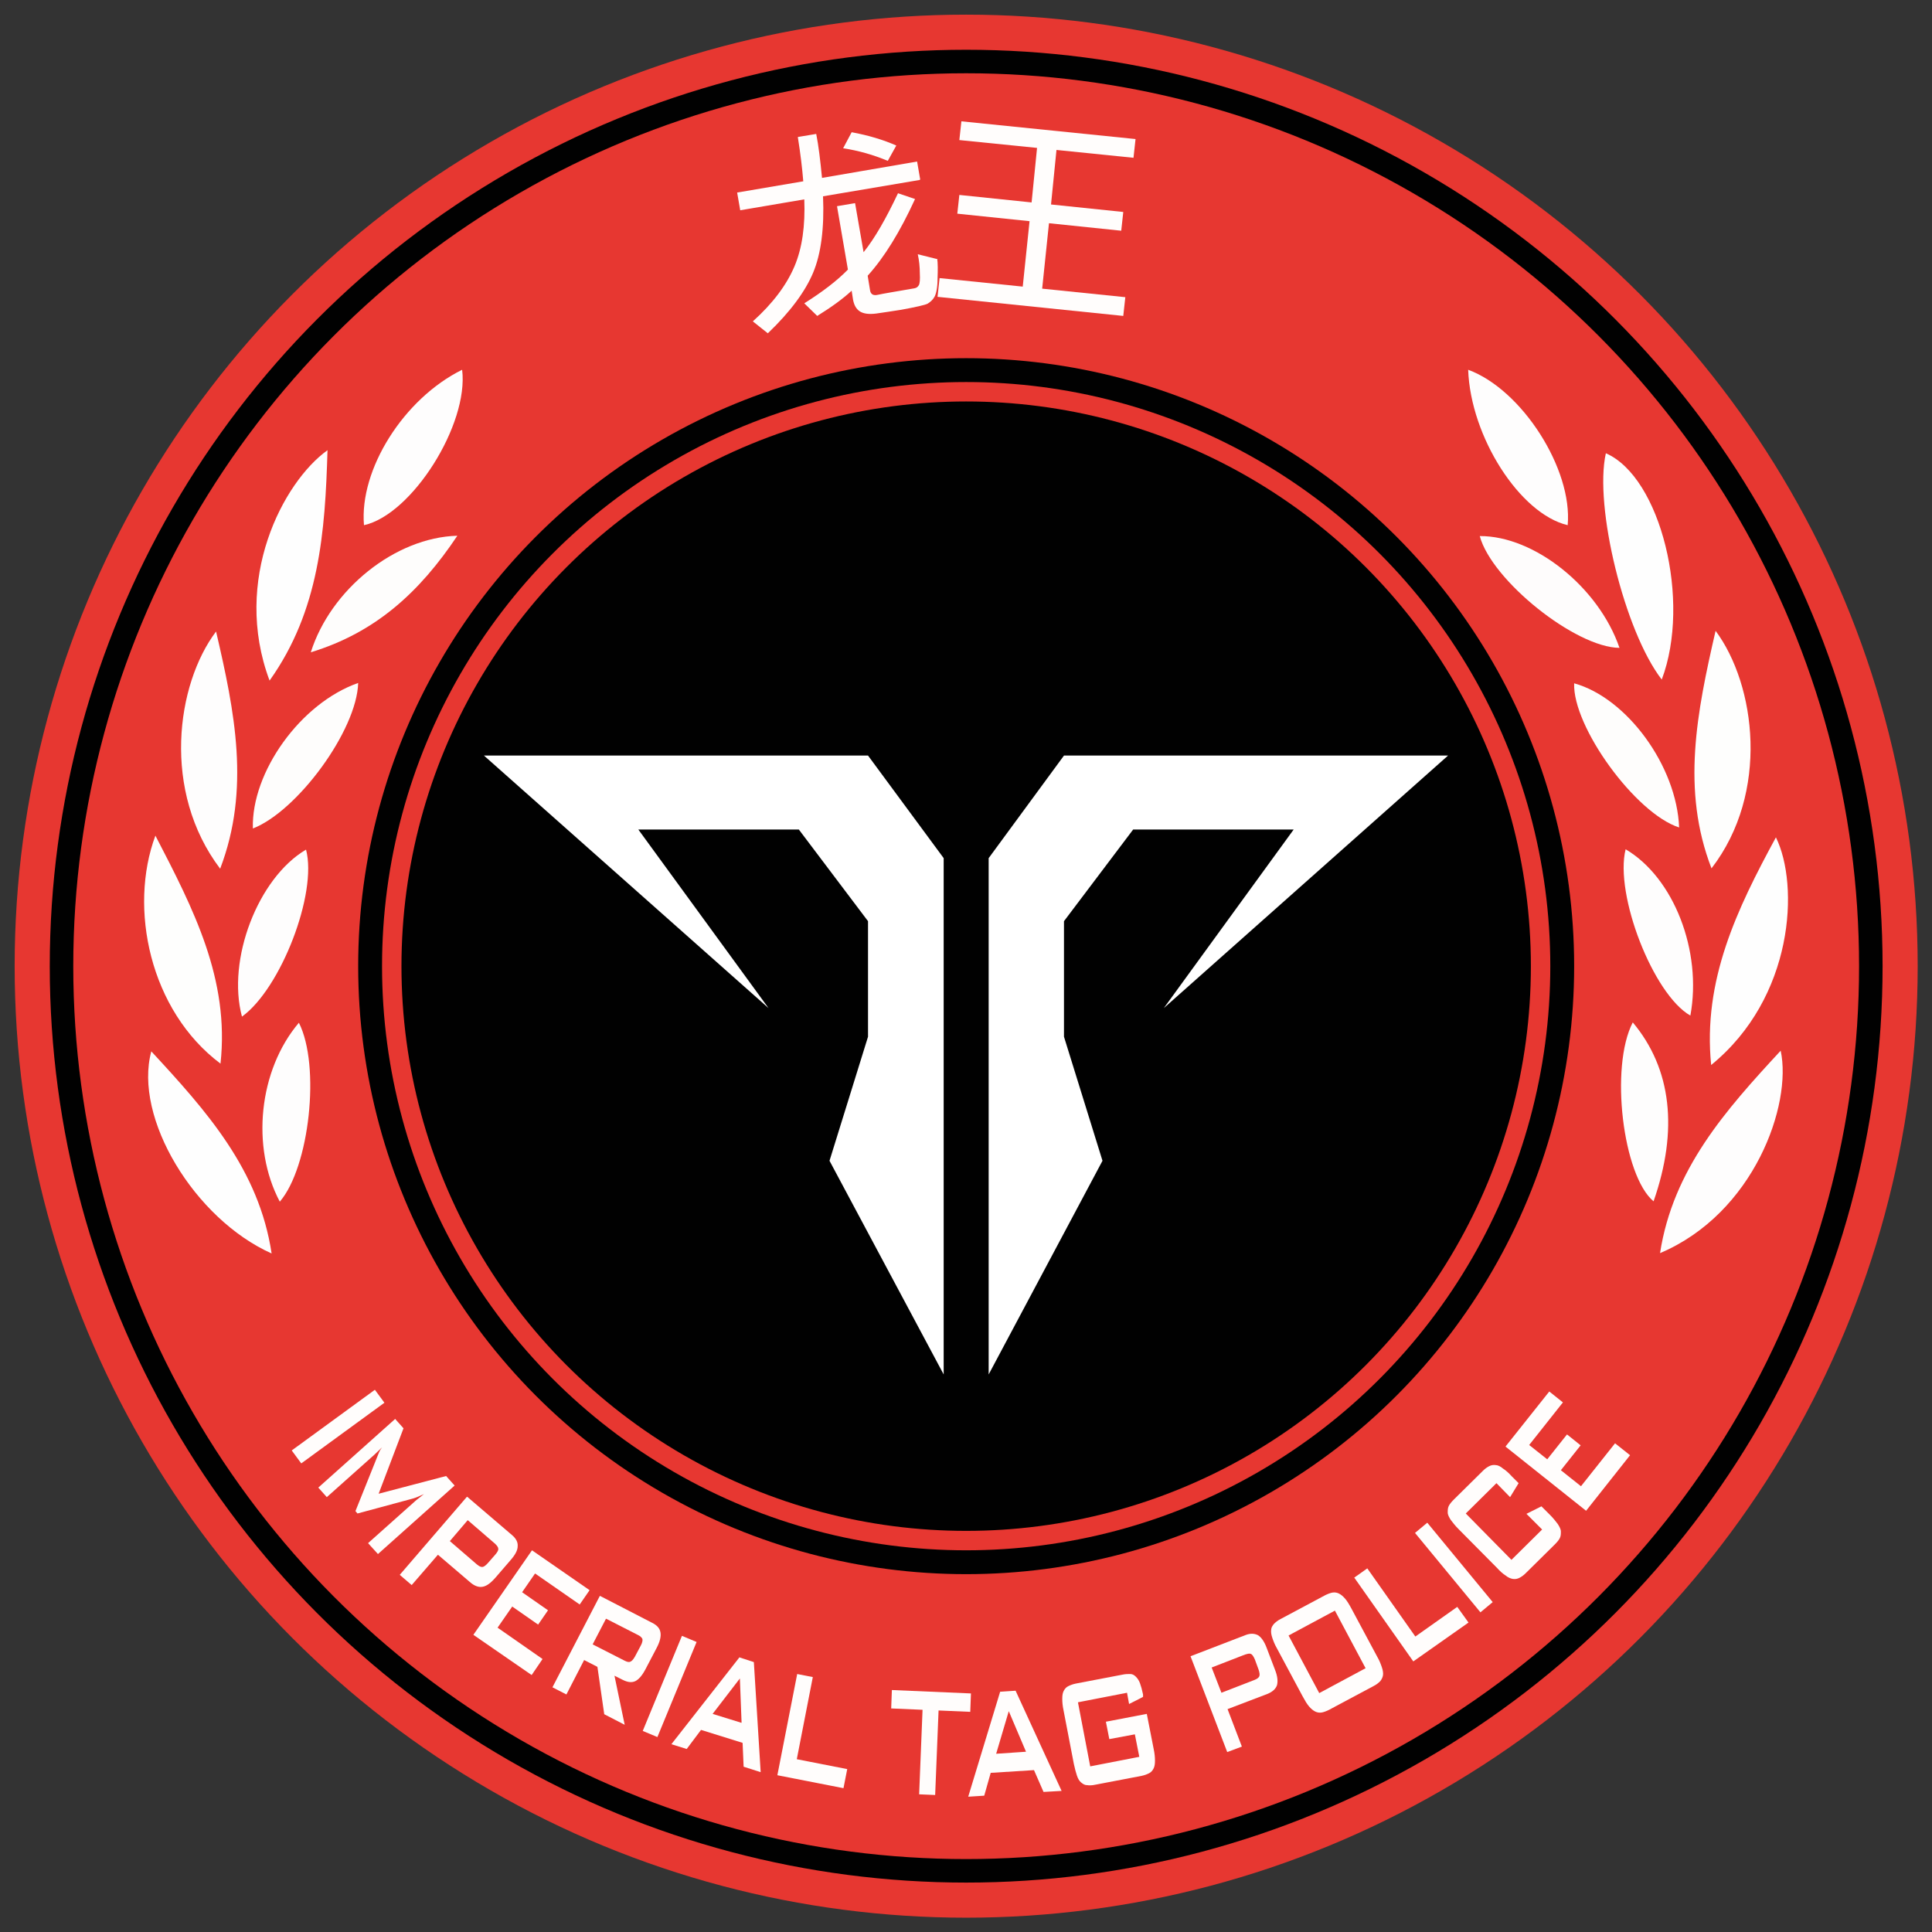 <?xml version="1.0" encoding="UTF-8"?>
<svg id="Capa_2" xmlns="http://www.w3.org/2000/svg" version="1.1" viewBox="0 0 566.9 566.9">
  <rect x="0" y="0" width="566.9" height="566.9" fill="#333333" stroke="none"/>
  <!-- Generator: Adobe Illustrator 29.0.1, SVG Export Plug-In . SVG Version: 2.1.0 Build 192)  -->
  <defs>
    <style>
      .st0 {
        fill: #010101;
      }

      .st1 {
        fill: #fff;
      }

      .st2 {
        isolation: isolate;
      }

      .st3 {
        fill: #fffdfc;
      }

      .st4 {
        fill: #fefefd;
      }

      .st5 {
        fill: #fefcfc;
      }

      .st6 {
        fill: #fefdfd;
      }

      .st7 {
        fill: #fefdfc;
      }

      .st8 {
        fill: #fefefe;
      }

      .st9 {
        fill: #e73731;
      }
    </style>
  </defs>
  <circle class="st9" cx="283.5" cy="283.5" r="279.2"/>
  <circle class="st0" cx="283.5" cy="283.5" r="268.9"/>
  <circle class="st9" cx="283.5" cy="283.5" r="262"/>
  <circle class="st0" cx="283.5" cy="283.5" r="178.4"/>
  <circle class="st9" cx="283.5" cy="283.5" r="171.4"/>
  <circle class="st0" cx="283.5" cy="283.5" r="165.7"/>
  <g class="st2">
    <g class="st2">
      <path class="st3" d="M110,407.8l2.8,3.8-24.4,17.8-2.8-3.8,24.4-17.8Z"/>
    </g>
  </g>
  <g class="st2">
    <g class="st2">
      <path class="st3" d="M115.9,416.3l2.5,2.8-7.3,19.2,19.8-5.2,2.5,2.8-22.5,20.1-2.9-3.2,13.9-12.4c.2-.2.6-.5,1-.8.4-.3.9-.7,1.5-1.2-.6.3-1.2.5-1.8.8-.5.2-1,.4-1.4.5l-16.3,4.4-.6-.7,6.3-15.7c.2-.5.4-1,.6-1.5.2-.5.5-1,.9-1.5-.9.9-1.7,1.6-2.3,2.2l-13.9,12.4-2.5-2.8,22.5-20.1Z"/>
    </g>
  </g>
  <g class="st2">
    <g class="st2">
      <path class="st3" d="M137.1,439.2l13.1,11.2c1.2,1,1.8,2.1,1.7,3.3,0,1.2-.7,2.5-2.1,4.1l-4.4,5.1c-1.4,1.6-2.6,2.5-3.8,2.7-1.1.2-2.3-.2-3.5-1.2l-9.6-8.2-7.7,8.9-3.5-3,19.7-22.9ZM137.2,446.1l-5.2,6.1,8,6.9c.6.5,1.1.7,1.5.7.4,0,1-.4,1.7-1.2l2.1-2.4c.7-.8,1-1.4.9-1.8,0-.4-.4-.9-.9-1.4l-8-6.9Z"/>
    </g>
  </g>
  <g class="st2">
    <g class="st2">
      <path class="st3" d="M156.1,454.9l16.9,11.7-2.9,4.2-13.1-9.1-3.8,5.5,7.6,5.3-2.9,4.2-7.6-5.3-4.3,6.2,13.2,9.2-3.2,4.7-17.1-11.8,17.2-24.8Z"/>
    </g>
  </g>
  <g class="st2">
    <g class="st2">
      <path class="st3" d="M176.1,468.3l15.3,7.9c1.4.7,2.2,1.6,2.4,2.8.2,1.1-.1,2.6-1.1,4.5l-3.3,6.3c-1,1.9-2,3-3,3.5-1.1.5-2.3.3-3.7-.4l-2.4-1.2,3,14.4-6-3.1-2-13.9-3.9-2-5.2,10.1-4.1-2.1,13.9-26.8ZM177.8,475l-3.9,7.5,9.4,4.8c.6.3,1.2.5,1.6.3.4-.1.9-.6,1.4-1.5l1.7-3.2c.5-.9.6-1.6.5-2-.2-.4-.6-.8-1.2-1.1l-9.4-4.8Z"/>
    </g>
  </g>
  <g class="st2">
    <g class="st2">
      <path class="st3" d="M200.1,480l4.3,1.8-11.5,27.9-4.3-1.8,11.5-27.9Z"/>
    </g>
  </g>
  <g class="st2">
    <g class="st2">
      <path class="st3" d="M216.9,486.3l4.3,1.4,2,32.3-5-1.6-.3-7-12.2-3.8-4.2,5.6-4.5-1.4,19.9-25.4ZM217.6,505.5l-.5-13-8,10.4,8.4,2.6Z"/>
    </g>
  </g>
  <g class="st2">
    <g class="st2">
      <path class="st3" d="M233.9,491.2l4.6.9-4.7,24.1,14.8,2.9-1.1,5.6-19.4-3.8,5.8-29.6Z"/>
    </g>
  </g>
  <g class="st2">
    <g class="st2">
      <path class="st3" d="M274.4,526.7l-4.7-.2,1-24.8-9.2-.4.2-5.4,23.2,1-.2,5.4-9.3-.4-1,24.8Z"/>
    </g>
  </g>
  <g class="st2">
    <g class="st2">
      <path class="st3" d="M293.5,496.4l4.5-.3,13.5,29.4-5.3.3-2.8-6.4-12.7.8-1.9,6.7-4.7.3,9.4-30.9ZM301.1,514.1l-5.1-12-3.7,12.5,8.8-.6Z"/>
    </g>
  </g>
  <g class="st2">
    <g class="st2">
      <path class="st3" d="M316.3,499.5l3.6,18.8,14.4-2.8-1.3-6.6-7.5,1.4-1-5.1,12-2.3,2,10.2c.3,1.4.4,2.5.4,3.5,0,1-.1,1.7-.4,2.3-.3.6-.7,1.1-1.3,1.4-.6.3-1.3.6-2.3.8l-13.6,2.6c-.9.2-1.7.2-2.4.1-.7,0-1.2-.4-1.7-.8-.5-.4-.9-1.1-1.2-2-.3-.9-.6-2-.9-3.4l-3-15.6c-.3-1.4-.4-2.5-.4-3.5,0-1,.1-1.7.4-2.3.3-.6.7-1.1,1.3-1.4.6-.3,1.3-.6,2.3-.8l13.6-2.6c.9-.2,1.7-.2,2.3-.2.7,0,1.2.3,1.7.8s.9,1.1,1.2,1.9.6,1.9.9,3.3v.7c.1,0-4.1,2.1-4.1,2.1l-.6-3.3-14.4,2.8Z"/>
    </g>
  </g>
  <g class="st2">
    <g class="st2">
      <path class="st3" d="M349.3,486l16.1-6.2c1.5-.6,2.7-.5,3.7,0,1,.6,1.9,1.9,2.6,3.8l2.4,6.3c.8,2,.9,3.5.6,4.6-.4,1.1-1.3,1.9-2.7,2.5l-11.8,4.5,4.2,11-4.3,1.6-10.8-28.2ZM355.5,489.2l2.9,7.5,9.8-3.8c.7-.3,1.1-.6,1.3-1,.2-.4.1-1.1-.2-2l-1.1-3c-.4-.9-.8-1.5-1.2-1.6-.4-.2-1,0-1.7.2l-9.8,3.8Z"/>
    </g>
  </g>
  <g class="st2">
    <g class="st2">
      <path class="st3" d="M373.3,480.5c-.3-.9-.4-1.7-.3-2.3,0-.6.4-1.2.8-1.7.5-.5,1.1-1,1.9-1.4l13.1-7c.8-.4,1.6-.7,2.2-.8.7-.1,1.3,0,1.9.3s1.2.8,1.8,1.5c.6.7,1.2,1.7,1.9,3l7.5,14c.7,1.2,1.1,2.3,1.4,3.2.3.9.4,1.7.3,2.3s-.4,1.2-.8,1.7c-.5.5-1.1,1-1.9,1.4l-13.1,7c-.8.4-1.6.7-2.2.8-.7.1-1.3,0-1.9-.3-.6-.3-1.2-.8-1.8-1.5-.6-.7-1.2-1.7-1.9-3l-7.5-14c-.7-1.2-1.1-2.3-1.4-3.2ZM400.7,489.5l-9-16.9-13.6,7.3,9,16.9,13.6-7.3Z"/>
    </g>
  </g>
  <g class="st2">
    <g class="st2">
      <path class="st3" d="M397.4,462.9l3.8-2.7,14.1,20,12.3-8.7,3.3,4.6-16.2,11.4-17.4-24.7Z"/>
    </g>
  </g>
  <g class="st2">
    <g class="st2">
      <path class="st3" d="M415.2,449.8l3.6-3,19.2,23.3-3.6,3-19.2-23.3Z"/>
    </g>
  </g>
  <g class="st2">
    <g class="st2">
      <path class="st3" d="M430.1,444.1l13.4,13.6,9-8.9-4.6-4.6,4.4-2.2,2.5,2.5c1,1,1.7,1.9,2.3,2.7.5.8.9,1.5.9,2.2s0,1.3-.3,1.9-.8,1.2-1.5,1.9l-8.5,8.4c-.7.7-1.3,1.1-1.9,1.4-.6.3-1.2.4-1.9.3-.6-.1-1.4-.4-2.1-1-.8-.5-1.7-1.3-2.6-2.3l-11.2-11.3c-1-1-1.7-1.9-2.3-2.7-.5-.8-.9-1.5-.9-2.2,0-.6,0-1.3.3-1.9.3-.6.8-1.2,1.5-1.9l8.5-8.4c.7-.7,1.3-1.1,1.9-1.4.6-.3,1.2-.4,1.9-.3.6,0,1.4.4,2.1,1,.8.5,1.7,1.3,2.6,2.3l2,2-2.5,4.1-4-4.1-9,8.9Z"/>
    </g>
  </g>
  <g class="st2">
    <g class="st2">
      <path class="st3" d="M441.8,424.4l12.8-16.1,4,3.2-9.9,12.5,5.3,4.2,5.8-7.3,4,3.2-5.8,7.3,5.9,4.7,10-12.6,4.4,3.5-12.9,16.3-23.6-18.8Z"/>
    </g>
  </g>
  <path class="st8" d="M79.1,199.7c-11.1-29.6,4-58.3,17-67.6-.7,24.1-2.4,47.1-17,67.6Z"/>
  <path class="st6" d="M64.6,254.9c-17.2-22.7-12.9-54.1-1.2-69.6,5.5,23.6,10.1,46.3,1.2,69.6Z"/>
  <path class="st4" d="M64.7,312.1c-20.8-15.6-27-45.7-19.1-66.9,11.2,21.6,21.8,42.1,19.1,66.9Z"/>
  <path class="st8" d="M44.4,308.5c16.2,17.5,31.6,34.7,35.3,59.3-22.6-10.1-40.6-39.8-35.3-59.3Z"/>
  <path class="st6" d="M106.8,154.1c-1.4-16.3,11.6-37.1,28.8-45.6,2,16-14.7,42.5-28.8,45.6Z"/>
  <path class="st7" d="M134.2,157.2c-11.1,16.6-24,28.4-43,34.2,5.8-18.4,24.7-33.7,43-34.2Z"/>
  <path class="st6" d="M89.8,249.3c3.4,12.8-7.4,40.8-18.8,49-4.5-16.7,4.7-40.7,18.8-49h0Z"/>
  <path class="st6" d="M87.7,300.1c6.4,12.6,3.1,42.4-5.6,52.5-8.5-16-6.2-38.6,5.6-52.5Z"/>
  <path class="st7" d="M105.1,200.4c-.4,13.9-17.8,37.6-30.9,42.7-.5-16.5,14-36.8,30.9-42.7Z"/>
  <path class="st8" d="M487.6,199.4c-10.9-14.1-19.9-50.8-16.4-66.4,16.1,7,25.1,43.4,16.4,66.4Z"/>
  <path class="st4" d="M503.4,185.1c11.8,15.9,15.9,47.5-1.2,69.7-8.9-23-4.3-45.8,1.2-69.7Z"/>
  <path class="st8" d="M521.1,245.7c6.9,14,5.3,47-19,66.8-2.5-24.9,7.6-45.8,19-66.8Z"/>
  <path class="st6" d="M487.1,367.7c3.8-24.6,19.2-41.9,35.4-59.4,3.4,15.8-7.8,47.7-35.4,59.4Z"/>
  <path class="st6" d="M430.8,108.5c15.8,5.8,30.7,29.2,29.2,45.6-14-3.3-28.5-25.9-29.2-45.6Z"/>
  <path class="st5" d="M434.2,157.3c16-.1,34.9,15,41,32.8-12.9-.1-37.5-19.8-41-32.8Z"/>
  <path class="st6" d="M477,249.2c14.1,8.3,22.5,29.8,19,48.8-10.9-6.2-22.3-35.5-19-48.8Z"/>
  <path class="st7" d="M461.9,200.5c15.5,4.3,30.1,24.3,30.8,42.3-12.8-4.1-31.3-29.6-30.8-42.3Z"/>
  <path class="st6" d="M479.1,300c11.4,13.6,13.4,31.6,6.1,52.5-9-7.5-12.9-39.4-6.1-52.5Z"/>
  <g class="st2">
    <g class="st2">
      <path class="st3" d="M269.9,52.8l-28.4,4.8c.4,9.4-.6,16.9-2.9,22.4-2.3,5.5-6.7,11.5-13.3,17.8l-4.4-3.5c5.9-5.3,9.9-10.7,12.2-16.1,2.3-5.4,3.2-12,2.9-19.7l-18.8,3.2-.9-5.2,19.4-3.3c-.3-3.7-.8-8-1.6-13l5.4-.9c.7,3.5,1.2,7.8,1.7,12.9l27.9-4.8.9,5.2ZM275,75.9c.2,1.3.2,3.2.1,5.9,0,2.6-.4,4.4-.9,5.3-.5.9-1.2,1.5-2,2-.8.4-3.4,1-7.8,1.8-2.6.4-5.1.8-7.3,1.1-2.3.3-3.9,0-4.9-.7-1-.7-1.6-1.8-1.9-3.4l-.4-2.6c-2.6,2.4-5.9,4.8-10.1,7.4l-3.8-3.7c5.4-3.4,9.7-6.7,12.8-9.9l-3.2-18.6,5.3-.9,2.5,14.4c3.3-4.1,6.6-9.9,10.1-17.3l5,1.7c-4.4,9.6-9,17.1-13.9,22.5l.7,4.3c.2,1.2,1,1.6,2.3,1.3,1.3-.3,4.9-.9,10.7-1.9.6-.1,1-.4,1.3-.9s.4-1.7.3-3.5c0-1.9-.2-3.8-.6-5.6l5.6,1.4ZM263,42.7l-2.5,4.5c-4.3-1.8-8.6-3-13.1-3.7l2.5-4.7c4.9.9,9.2,2.2,13.1,3.9Z"/>
    </g>
  </g>
  <g class="st2">
    <g class="st2">
      <path class="st3" d="M329.6,92.7l-54.5-5.6.6-5.5,24.4,2.5,2-19.2-21.2-2.2.6-5.5,21.2,2.2,1.6-16-22.8-2.3.6-5.5,51.1,5.2-.6,5.5-22.6-2.3-1.6,16,21.2,2.2-.6,5.5-21.2-2.2-2,19.2,24.4,2.5-.6,5.5Z"/>
    </g>
  </g>
  <polygon class="st1" points="225.5 295.8 142 221.7 254.7 221.7 276.9 251.8 276.9 403.3 243.4 340.6 254.7 304.2 254.7 270.3 234.4 243.4 187.3 243.4 225.5 295.8"/>
  <polygon class="st1" points="341.5 295.8 424.9 221.7 312.2 221.7 290.1 251.8 290.1 403.3 323.5 340.6 312.2 304.2 312.2 270.3 332.5 243.4 379.6 243.4 341.5 295.8"/>
</svg>